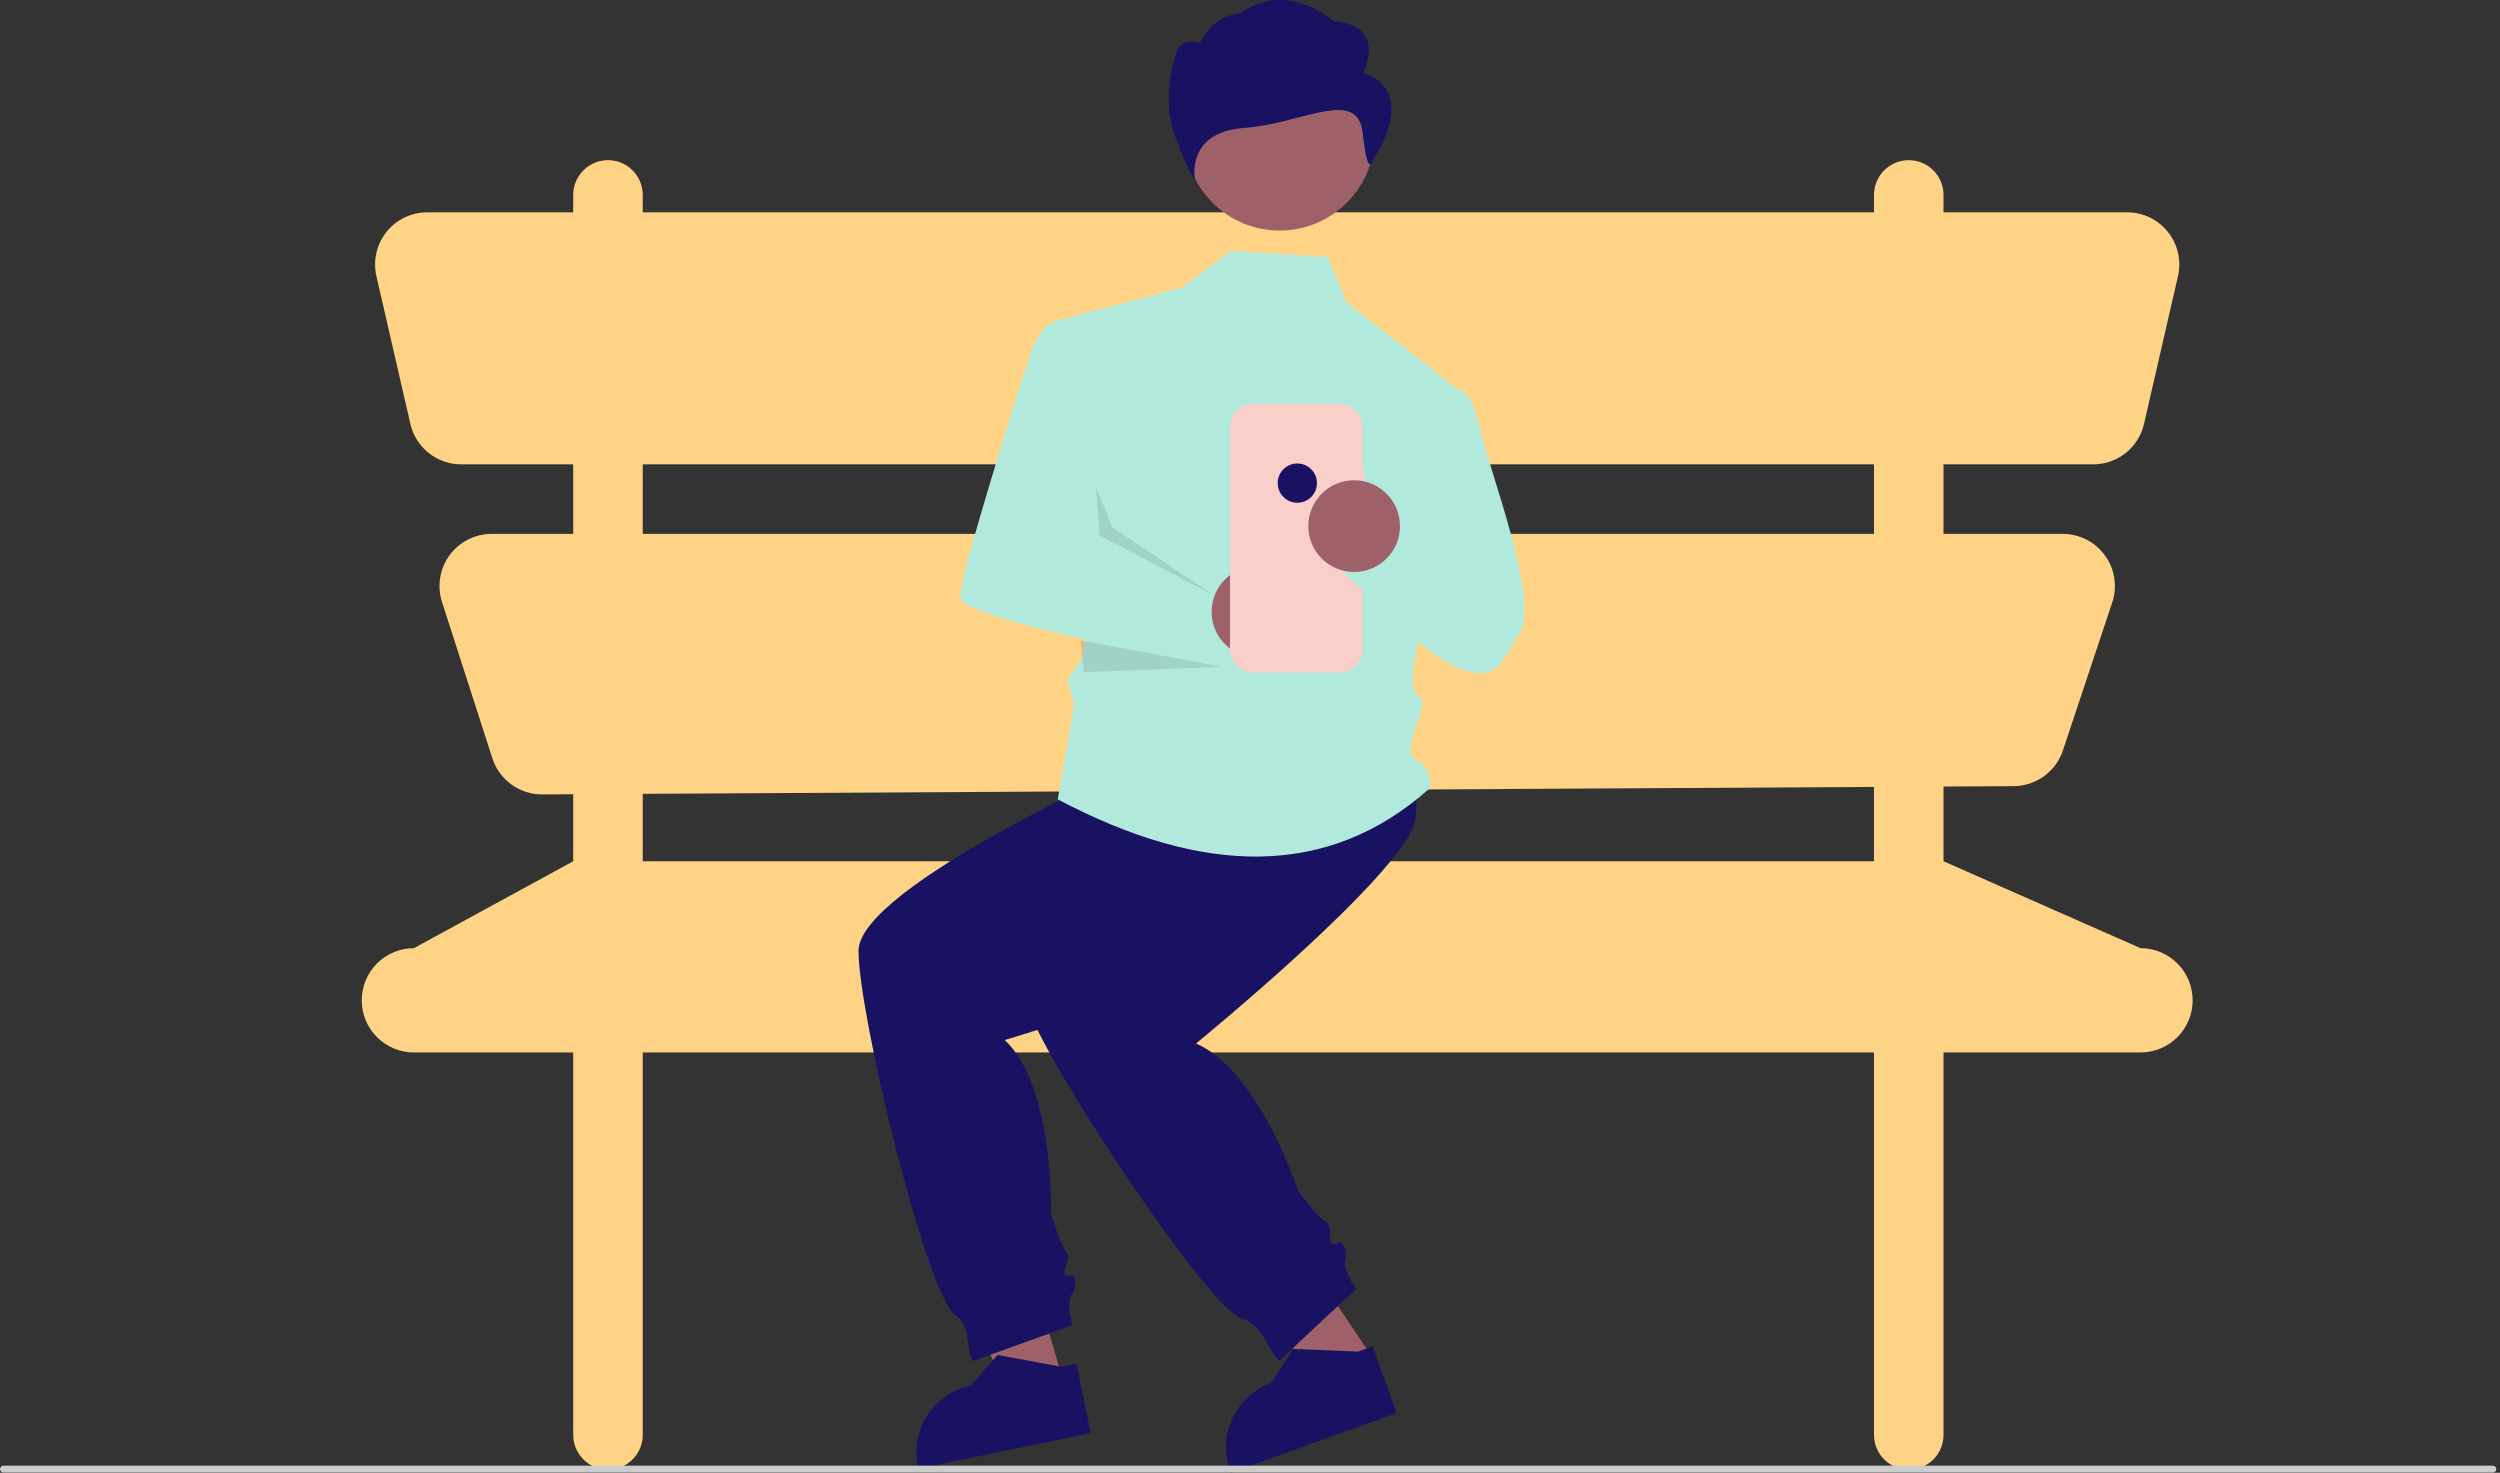 <svg width="606" height="357" viewBox="0 0 606 357" fill="none" xmlns="http://www.w3.org/2000/svg">
<rect x="0" y="0" width="606" height="357" fill="#333333" stroke="none"/>
<path d="M518.86 229.834L471.107 208.767V190.655L488.125 190.56C490.766 190.545 493.336 189.703 495.474 188.153C497.612 186.603 499.211 184.422 500.046 181.917L512.001 146.052C512.634 144.152 512.807 142.128 512.505 140.148C512.203 138.168 511.435 136.288 510.264 134.664C509.093 133.039 507.552 131.715 505.769 130.803C503.987 129.89 502.012 129.414 500.009 129.414H471.107V112.56H507.391C510.251 112.56 513.027 111.59 515.264 109.809C517.502 108.027 519.069 105.54 519.71 102.752L527.943 66.938C528.369 65.086 528.371 63.161 527.951 61.308C527.53 59.454 526.697 57.719 525.513 56.233C524.329 54.746 522.825 53.545 521.113 52.72C519.401 51.894 517.525 51.466 515.624 51.466H471.107V47.252C471.107 46.146 470.889 45.05 470.466 44.028C470.042 43.005 469.422 42.076 468.639 41.294C467.857 40.511 466.928 39.89 465.905 39.467C464.883 39.043 463.787 38.825 462.68 38.825C461.574 38.825 460.478 39.043 459.456 39.467C458.433 39.89 457.504 40.511 456.722 41.294C455.939 42.076 455.319 43.005 454.895 44.028C454.472 45.05 454.254 46.146 454.254 47.252V51.466H155.802V47.252C155.802 45.017 154.914 42.874 153.334 41.294C151.754 39.713 149.61 38.825 147.375 38.825C145.14 38.825 142.997 39.713 141.417 41.294C139.836 42.874 138.948 45.017 138.948 47.252V51.466H103.561C101.66 51.466 99.784 51.894 98.072 52.72C96.36 53.545 94.856 54.746 93.672 56.233C92.488 57.719 91.655 59.454 91.234 61.308C90.814 63.161 90.816 65.086 91.242 66.938L99.475 102.752C100.116 105.54 101.683 108.027 103.921 109.809C106.158 111.59 108.934 112.56 111.794 112.56H138.948V129.414H119.175C117.183 129.414 115.219 129.885 113.443 130.788C111.668 131.692 110.131 133.002 108.958 134.612C107.785 136.222 107.009 138.087 106.694 140.054C106.379 142.021 106.533 144.035 107.144 145.931L119.346 183.8C120.17 186.358 121.788 188.586 123.964 190.162C126.14 191.737 128.761 192.579 131.448 192.564L138.948 192.522V208.767L100.325 229.834C98.665 229.834 97.022 230.161 95.488 230.796C93.954 231.432 92.561 232.363 91.387 233.537C90.214 234.71 89.282 236.104 88.647 237.637C88.012 239.171 87.685 240.815 87.685 242.475V242.475C87.685 245.827 89.017 249.042 91.387 251.413C93.758 253.783 96.973 255.115 100.325 255.115H138.948V347.81C138.948 350.045 139.836 352.189 141.417 353.769C142.997 355.349 145.14 356.237 147.375 356.237C149.61 356.237 151.754 355.349 153.334 353.769C154.914 352.189 155.802 350.045 155.802 347.81V255.115H454.254V347.81C454.254 350.045 455.141 352.189 456.722 353.769C458.302 355.349 460.446 356.237 462.68 356.237C464.915 356.237 467.059 355.349 468.639 353.769C470.219 352.189 471.107 350.045 471.107 347.81V255.115H518.86C522.212 255.115 525.427 253.783 527.798 251.413C530.168 249.042 531.5 245.827 531.5 242.475V242.475C531.5 240.815 531.173 239.171 530.538 237.637C529.902 236.104 528.971 234.71 527.798 233.537C526.624 232.363 525.23 231.432 523.697 230.796C522.163 230.161 520.519 229.834 518.86 229.834V229.834ZM155.802 112.56H454.254V129.414H155.802V112.56ZM155.802 208.767V192.427L454.254 190.75V208.767H155.802Z" fill="#FED385"/>
<path d="M259.278 340.216L246.715 343.85L226.718 297.125L245.259 291.76L259.278 340.216Z" fill="#9E616A"/>
<path d="M289.321 170.88L276.361 184.704C276.361 184.704 208.102 214.945 208.102 230.498C208.102 246.051 224.519 313.445 231.431 318.63C235.594 321.769 233.712 325.151 235.778 329.939L259.944 321.222C259.944 321.222 258.216 316.038 259.944 313.445C261.672 310.853 259.944 309.125 259.944 309.125C259.944 309.125 257.352 309.989 258.216 307.397C259.08 304.805 259.08 303.941 258.216 303.077C257.352 302.213 254.76 294.437 254.76 294.437C254.76 294.437 255.624 263.331 243.527 252.099C243.527 252.099 299.69 235.682 306.602 224.45C313.514 213.217 315.242 172.608 315.242 172.608L289.321 170.88Z" fill="#191263"/>
<path d="M264.399 347.378L222.538 356.018L222.428 355.488C221.537 351.167 222.398 346.669 224.823 342.982C227.248 339.296 231.037 336.724 235.358 335.832L235.359 335.832L241.808 328.452L257.272 331.309L260.927 330.555L264.399 347.378Z" fill="#191263"/>
<path d="M304.978 287.737L288.946 298.485L322.206 336.917L333.068 329.634L304.978 287.737Z" fill="#9E616A"/>
<path d="M328.924 147.063C320.361 129.008 346.462 182.395 343.006 198.929C340.308 211.839 289.906 252.944 289.906 252.944C305.093 259.415 314.817 288.974 314.817 288.974C314.817 288.974 319.89 295.412 320.996 295.932C322.102 296.452 322.394 297.265 322.46 299.997C322.525 302.728 324.671 301.037 324.671 301.037C324.671 301.037 326.882 302.078 326.134 305.102C325.387 308.126 328.769 312.419 328.769 312.419L310.087 329.835C306.521 326.03 306.044 321.183 301.063 319.639C292.803 317.103 254.527 259.254 249.258 244.621C243.989 229.988 297.968 178.412 297.968 178.412L302.551 152.885L328.924 147.063Z" fill="#191263"/>
<path d="M338.544 342.522L298.328 357L298.145 356.491C296.651 352.34 296.866 347.765 298.745 343.772C300.624 339.78 304.011 336.697 308.162 335.203L308.163 335.202L313.503 326.984L329.215 327.623L332.726 326.359L338.544 342.522Z" fill="#191263"/>
<path d="M298.276 60.818L286.635 69.682L255.71 77.872C255.71 77.872 266.791 155.639 261.562 160.869C256.332 166.099 261.048 166.24 259.997 173.033C258.947 179.827 256.392 193.754 256.392 193.754C291.694 212.44 322.127 212.942 346.573 191.075C346.886 189.722 346.727 188.304 346.123 187.054C345.518 185.804 344.505 184.798 343.251 184.203C338.701 181.788 347.445 170.521 343.727 168.637C340.009 166.753 345.238 150.41 345.238 150.41L356.572 96.903L326.426 73.316L321.841 62.27L298.276 60.818Z" fill="#B1E9DD"/>
<path d="M312.802 130.309C315.026 130.309 316.83 128.506 316.83 126.282C316.83 124.057 315.026 122.254 312.802 122.254C310.577 122.254 308.774 124.057 308.774 126.282C308.774 128.506 310.577 130.309 312.802 130.309Z" fill="#F2F2F2"/>
<path d="M310.193 55.884C322.911 55.884 333.22 45.574 333.22 32.857C333.22 20.139 322.911 9.83 310.193 9.83C297.476 9.83 287.166 20.139 287.166 32.857C287.166 45.574 297.476 55.884 310.193 55.884Z" fill="#9E616A"/>
<path d="M257.534 77.796C257.534 77.796 252.776 76.844 249.921 85.408C247.067 93.972 232.738 139.068 232.738 144.777C232.738 150.486 301.783 162.932 301.783 162.932L295.001 139.139L263.637 129.327L257.534 77.796Z" fill="#B1E9DD"/>
<path d="M304.808 159.406C310.945 159.406 315.921 154.43 315.921 148.292C315.921 142.155 310.945 137.179 304.808 137.179C298.67 137.179 293.694 142.155 293.694 148.292C293.694 154.43 298.67 159.406 304.808 159.406Z" fill="#9E616A"/>
<path opacity="0.1" d="M265.682 118.004L266.552 129.79L294.16 144.28L269.605 127.81L265.682 118.004Z" fill="black"/>
<path d="M330.645 113.364H330.287V103.553C330.287 102.807 330.14 102.068 329.855 101.379C329.569 100.691 329.151 100.065 328.624 99.537C328.097 99.01 327.471 98.592 326.782 98.306C326.093 98.021 325.354 97.874 324.609 97.874H303.822C303.076 97.874 302.338 98.021 301.649 98.306C300.96 98.592 300.334 99.01 299.807 99.537C299.279 100.065 298.861 100.691 298.576 101.379C298.29 102.068 298.144 102.807 298.144 103.553V157.378C298.144 158.124 298.29 158.862 298.576 159.551C298.861 160.24 299.279 160.866 299.807 161.393C300.334 161.921 300.96 162.339 301.649 162.624C302.338 162.91 303.076 163.057 303.822 163.057H324.609C325.354 163.057 326.093 162.91 326.782 162.624C327.471 162.339 328.097 161.921 328.624 161.393C329.151 160.866 329.569 160.24 329.855 159.551C330.14 158.862 330.287 158.124 330.287 157.378V120.348H330.645V113.364Z" fill="#FACFCA"/>
<path d="M354.18 94.216C354.18 94.216 357.034 96.119 358.937 104.683C360.84 113.246 373.21 145.598 368.453 153.21C363.695 160.823 362.291 168.947 346.115 157.529L323.731 137.034L339.907 121.81L346.568 126.568L354.18 94.216Z" fill="#B1E9DD"/>
<path d="M314.47 121.864C317.098 121.864 319.228 119.734 319.228 117.106C319.228 114.478 317.098 112.348 314.47 112.348C311.842 112.348 309.712 114.478 309.712 117.106C309.712 119.734 311.842 121.864 314.47 121.864Z" fill="#191263"/>
<path d="M328.243 138.643C334.38 138.643 339.356 133.667 339.356 127.529C339.356 121.392 334.38 116.416 328.243 116.416C322.105 116.416 317.129 121.392 317.129 127.529C317.129 133.667 322.105 138.643 328.243 138.643Z" fill="#9E616A"/>
<path opacity="0.1" d="M261.845 155.213L296.134 161.633L262.749 162.914L261.845 155.213Z" fill="black"/>
<path d="M330.469 17.645C330.469 17.645 336.465 6.183 323.275 5.141C323.275 5.141 312.03 -5.059 300.568 3.276C300.568 3.276 294.317 3.276 290.898 10.351C290.898 10.351 285.981 8.486 284.9 13.477C284.9 13.477 281.302 23.896 284.9 33.274C288.498 42.651 289.693 43.693 289.693 43.693C289.693 43.693 287.169 32.056 301.559 31.014C315.95 29.972 329.152 20.957 330.351 32.419C331.551 43.88 332.869 38.703 332.869 38.703C332.869 38.703 344.26 22.333 330.469 17.645Z" fill="#191263"/>
<path d="M604.265 356.949H0.836C0.614 356.949 0.402 356.861 0.245 356.704C0.088 356.547 0 356.335 0 356.113C0 355.891 0.088 355.678 0.245 355.522C0.402 355.365 0.614 355.277 0.836 355.277H604.265C604.487 355.277 604.7 355.365 604.857 355.522C605.013 355.678 605.102 355.891 605.102 356.113C605.102 356.335 605.013 356.547 604.857 356.704C604.7 356.861 604.487 356.949 604.265 356.949V356.949Z" fill="#CCCCCC"/>
</svg>
